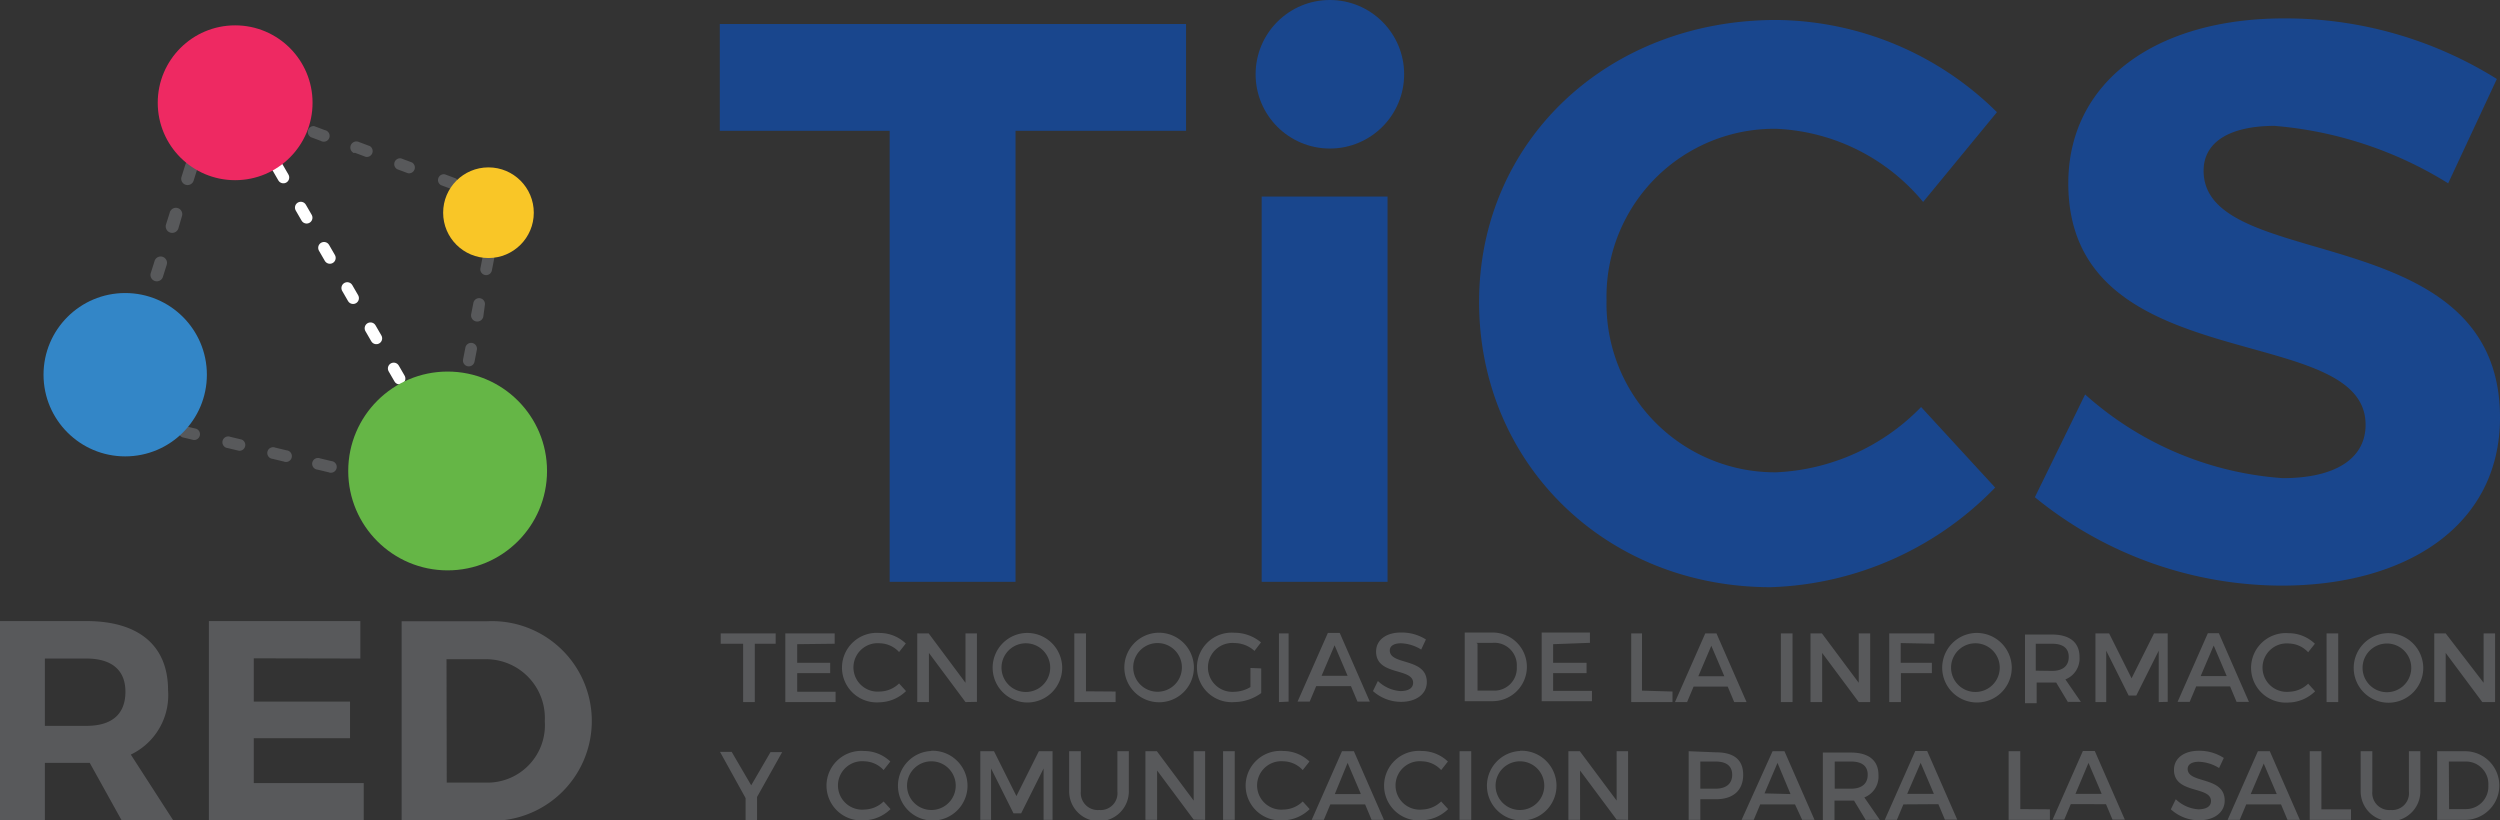 <svg xmlns="http://www.w3.org/2000/svg" viewBox="0 0 111.42 36.56"><rect x="0" y="0" width="111.42" height="36.56" fill="#333333" stroke="none"/><defs><style>.cls-1{fill:#58595b;}.cls-1,.cls-7{fill-rule:evenodd;}.cls-2{fill:none;stroke:#fff;stroke-linecap:round;stroke-linejoin:round;stroke-width:0.52px;stroke-dasharray:0.52 1.55;}.cls-3{fill:#ee2962;}.cls-4{fill:#65b646;}.cls-5{fill:#3386c7;}.cls-6{fill:#f9c627;}.cls-7,.cls-8{fill:#19468d;}</style></defs><title>Recurso 1</title><g id="Capa_2" data-name="Capa 2"><g id="Capa_1-2" data-name="Capa 1"><path class="cls-1" d="M5.45,36.56H7.72L5.83,33.63a2.93,2.93,0,0,0,1.66-2.87c0-2-1.32-3.08-3.64-3.08H0v8.88H2V34H4l1.41,2.54ZM2,32.35v-3H3.85c1.1,0,1.74.49,1.74,1.48S5,32.35,3.85,32.35Zm14.06-3V27.68H9.31v8.88h6.9V34.9H11.31v-2h4.29V31.27H11.31V29.34Zm1.84-1.66v8.88h3.69a4.45,4.45,0,1,0,.08-8.88Zm2,1.69h1.72a2.62,2.62,0,0,1,2.66,2.76,2.56,2.56,0,0,1-2.57,2.74H19.91Z"/><line class="cls-2" x1="12.37" y1="7.46" x2="17.91" y2="17.05"/><path class="cls-1" d="M21.51,11.45a.26.26,0,1,1,.51.1l-.1.51a.26.26,0,0,1-.51-.1l.1-.51Zm-.36,4.66a.26.26,0,1,1-.51-.1l.1-.51a.26.26,0,1,1,.51.1l-.1.51Zm.39-2A.26.26,0,0,1,21,14l.1-.51a.26.26,0,0,1,.51.1Z"/><path class="cls-1" d="M20.31,7.95a.26.26,0,0,1-.18.48l-.48-.18a.26.26,0,0,1,.18-.48l.48.18ZM13.84,6.1A.26.26,0,0,1,14,5.62l.48.18a.26.26,0,1,1-.18.48l-.48-.18Zm1.93.72A.26.26,0,0,1,16,6.33l.48.18a.26.26,0,0,1-.18.48l-.48-.18Zm1.93.72a.26.26,0,0,1,.18-.48l.48.18a.26.26,0,0,1-.18.48Z"/><path class="cls-1" d="M8.26,7.34a.28.28,0,0,1,.54.17l-.17.54a.28.28,0,1,1-.54-.17l.17-.54Zm-1,5a.28.28,0,0,1-.54-.17l.17-.54a.28.28,0,0,1,.54.17l-.17.54Zm.69-2.16A.28.28,0,1,1,7.4,10l.17-.54a.28.28,0,1,1,.54.17Z"/><path class="cls-1" d="M8.13,19.49a.26.26,0,0,1,.12-.5l.5.12a.26.26,0,0,1-.12.5l-.5-.12Zm6.64,1.06a.26.26,0,1,1-.12.5l-.5-.12a.26.26,0,1,1,.12-.5l.5.12Zm-2-.48a.26.26,0,1,1-.12.5l-.5-.12a.26.26,0,1,1,.12-.5l.5.12Zm-2-.48a.26.26,0,0,1-.12.5l-.5-.12a.26.26,0,1,1,.12-.5Z"/><circle class="cls-3" cx="10.48" cy="4.58" r="3.45"/><circle class="cls-4" cx="19.95" cy="20.99" r="4.43"/><circle class="cls-5" cx="5.58" cy="16.7" r="3.64"/><circle class="cls-6" cx="21.77" cy="9.48" r="2.02"/><path class="cls-1" d="M34.57,28.69v-.46H32.12v.46h1v2.6h.52v-2.6Zm2.63,0v-.46H35v3.06h2.24v-.46H35.53V30H37v-.46H35.53v-.83Zm2-.48a1.55,1.55,0,1,0,0,3.09,1.74,1.74,0,0,0,1.18-.5l-.31-.34a1.26,1.26,0,0,1-.85.36,1.08,1.08,0,1,1,0-2.15,1.2,1.2,0,0,1,.85.39l.3-.38a1.69,1.69,0,0,0-1.16-.47Zm4.34,3.07V28.23h-.51v2.2l-1.64-2.2h-.51v3.06h.52V29.1l1.63,2.19Zm2.18-3.07a1.55,1.55,0,1,0,1.62,1.54,1.56,1.56,0,0,0-1.62-1.54Zm0,.46a1.08,1.08,0,1,1,0,2.17,1.08,1.08,0,1,1,0-2.17Zm2.68,2.14V28.23h-.52v3.06h1.84v-.47Zm3.19-2.61a1.55,1.55,0,1,0,1.62,1.54,1.56,1.56,0,0,0-1.62-1.54Zm0,.46a1.08,1.08,0,1,1,0,2.17,1.08,1.08,0,1,1,0-2.17Zm4.14,1.11v.85a1.42,1.42,0,0,1-.7.21,1.09,1.09,0,1,1,0-2.17,1.33,1.33,0,0,1,.88.35l.29-.38a1.84,1.84,0,0,0-1.18-.43,1.55,1.55,0,1,0,0,3.09,2.07,2.07,0,0,0,1.19-.4V29.79Zm1.7,1.5V28.23H57v3.06Zm2.78-.69.29.69h.55l-1.34-3.06h-.53l-1.35,3.06h.54l.29-.69Zm-.2-.46H58.9l.58-1.36.58,1.36Zm2.43-1.93c-.66,0-1.11.33-1.11.85,0,1.09,1.65.71,1.65,1.39,0,.24-.21.37-.57.37a1.61,1.61,0,0,1-1-.45l-.22.45a1.88,1.88,0,0,0,1.25.48c.67,0,1.15-.34,1.15-.88,0-1.1-1.65-.74-1.65-1.41,0-.21.2-.32.5-.32a1.83,1.83,0,0,1,.9.28l.21-.45a2,2,0,0,0-1.07-.31Zm2.84,0v3.06h1.24a1.53,1.53,0,1,0,0-3.06Zm.52.46h.73a1,1,0,0,1,1.07,1.07,1,1,0,0,1-1,1.06h-.75V28.69Zm5.06,0v-.46H68.71v3.06h2.24v-.46H69.22V30h1.49v-.46H69.22v-.83Zm2.32,2.13V28.23H72.7v3.06h1.84v-.47ZM77,30.6l.29.69h.55l-1.34-3.06H76l-1.35,3.06h.54l.29-.69Zm-.2-.46H75.69l.58-1.36.58,1.36Zm3.09,1.15V28.23h-.52v3.06Zm3.46,0V28.23h-.51v2.2l-1.64-2.2h-.51v3.06h.52V29.1l1.63,2.19Zm2.86-2.6v-.46H84.2v3.06h.52V30H86.1v-.46H84.71v-.88Zm1.83-.48a1.55,1.55,0,1,0,1.62,1.54,1.56,1.56,0,0,0-1.62-1.54Zm0,.46a1.08,1.08,0,1,1,0,2.17,1.08,1.08,0,1,1,0-2.17Zm4.11,2.61h.59l-.69-1a1,1,0,0,0,.63-1c0-.66-.45-1-1.23-1H90.25v3.06h.52v-.92h.87l.56.93Zm-1.42-1.39V28.69h.73c.47,0,.74.19.74.59s-.27.62-.74.62Zm5.88,1.39V28.23H96l-1,2-1-2h-.61v3.06h.48V29l1,2h.34l1-2v2.29Zm2.78-.69.29.69h.55l-1.34-3.06H98.4l-1.35,3.06h.54l.29-.69Zm-.2-.46H98.08l.58-1.36.58,1.36ZM102,28.22a1.55,1.55,0,1,0,0,3.09,1.74,1.74,0,0,0,1.18-.5l-.31-.34a1.26,1.26,0,0,1-.85.36,1.08,1.08,0,1,1,0-2.15,1.2,1.2,0,0,1,.85.39l.3-.38a1.69,1.69,0,0,0-1.16-.47Zm2.21,3.07V28.23h-.52v3.06Zm2.17-3.07A1.55,1.55,0,1,0,108,29.76a1.56,1.56,0,0,0-1.62-1.54Zm0,.46a1.08,1.08,0,1,1,0,2.17,1.08,1.08,0,1,1,0-2.17Zm4.82,2.61V28.23h-.51v2.2L109,28.23h-.51v3.06H109V29.1l1.63,2.19ZM33.74,35.52l1.12-2h-.52L33.48,35l-.87-1.49h-.52l1.14,2.06v1h.51v-1Zm4.77-2.05a1.55,1.55,0,1,0,0,3.09,1.74,1.74,0,0,0,1.18-.5l-.31-.34a1.26,1.26,0,0,1-.85.36,1.08,1.08,0,1,1,0-2.15,1.2,1.2,0,0,1,.85.39l.3-.38a1.69,1.69,0,0,0-1.16-.47Zm3,0A1.55,1.55,0,1,0,43.12,35a1.56,1.56,0,0,0-1.62-1.54Zm0,.46a1.08,1.08,0,1,1,0,2.17,1.08,1.08,0,1,1,0-2.17Zm5.4,2.61V33.48H46.3l-1,2-1-2h-.61v3.06h.48V34.25l1,2h.34l1-2v2.29Zm3.41-3.06H49.8v1.79a.75.75,0,0,1-.81.83.76.76,0,0,1-.82-.83V33.48h-.52v1.79a1.33,1.33,0,0,0,2.66,0V33.48Zm3.39,3.06V33.48H53.2v2.2l-1.64-2.2h-.51v3.06h.52V34.34l1.63,2.19Zm1.32,0V33.48h-.52v3.06Zm2.16-3.07a1.55,1.55,0,1,0,0,3.09,1.74,1.74,0,0,0,1.18-.5l-.31-.34a1.26,1.26,0,0,1-.85.36,1.08,1.08,0,1,1,0-2.15,1.2,1.2,0,0,1,.85.39l.3-.38a1.69,1.69,0,0,0-1.16-.47Zm3.65,2.38.29.69h.55l-1.34-3.06h-.53l-1.35,3.06H59l.29-.69Zm-.2-.46H59.49L60.06,34l.58,1.36Zm2.72-1.92a1.55,1.55,0,1,0,0,3.09,1.74,1.74,0,0,0,1.18-.5l-.31-.34a1.27,1.27,0,0,1-.85.36,1.08,1.08,0,1,1,0-2.15,1.2,1.2,0,0,1,.85.39l.3-.38a1.69,1.69,0,0,0-1.16-.47Zm2.21,3.07V33.48h-.52v3.06Zm2.17-3.07A1.55,1.55,0,1,0,69.37,35a1.56,1.56,0,0,0-1.62-1.54Zm0,.46a1.08,1.08,0,1,1,0,2.17,1.08,1.08,0,1,1,0-2.17Zm4.82,2.61V33.48h-.51v2.2l-1.64-2.2h-.51v3.06h.52V34.34l1.63,2.19Zm2.7-3.06v3.06h.52v-.92h.7c.77,0,1.21-.4,1.21-1.09s-.44-1-1.21-1Zm.52.46h.68c.47,0,.74.19.74.59s-.27.62-.74.62h-.68V33.94ZM80,35.85H78.45l-.29.69h-.54L79,33.48h.53l1.34,3.06h-.55L80,35.85Zm-.2-.46L79.22,34l-.58,1.36Zm3.39,1.15h.59l-.69-1a1,1,0,0,0,.63-1c0-.66-.45-1-1.23-1H81.24v3.06h.52v-.92h.87l.56.93Zm-1.42-1.39V33.94h.73c.47,0,.74.19.74.59s-.27.62-.74.62Zm4.62.69.29.69h.55l-1.34-3.06h-.53L84,36.54h.54l.29-.69Zm-.2-.46H85L85.6,34l.58,1.36Zm3.85.68V33.48h-.52v3.06h1.84v-.47Zm3.82-.22.29.69h.55l-1.34-3.06h-.53l-1.35,3.06H92l.29-.69Zm-.2-.46H92.5L93.08,34l.58,1.36ZM98,33.46c-.66,0-1.11.33-1.11.85,0,1.09,1.65.71,1.65,1.39,0,.24-.21.37-.57.37a1.61,1.61,0,0,1-1-.45l-.22.45a1.88,1.88,0,0,0,1.25.49c.67,0,1.15-.34,1.15-.88,0-1.1-1.65-.74-1.65-1.41,0-.21.2-.32.5-.32a1.83,1.83,0,0,1,.9.28l.21-.45A2,2,0,0,0,98,33.46Zm3.66,2.39.29.69h.55l-1.34-3.06h-.53l-1.35,3.06h.54l.29-.69Zm-.2-.46h-1.15l.58-1.36.58,1.36Zm2,.68V33.48h-.52v3.06h1.84v-.47Zm4.42-2.59h-.52v1.79a.75.75,0,0,1-.81.83.76.76,0,0,1-.82-.83V33.48h-.52v1.79a1.33,1.33,0,0,0,2.66,0V33.48Zm.74,0v3.06h1.24a1.53,1.53,0,1,0,0-3.06Zm.52.46h.73A1,1,0,0,1,110.9,35a1,1,0,0,1-1,1.06h-.75Z"/><polygon class="cls-7" points="52.86 5.83 52.86 1.07 32.08 1.07 32.08 5.83 39.65 5.83 39.65 25.93 45.26 25.93 45.26 5.83 52.86 5.83"/><rect class="cls-8" x="56.23" y="8.76" width="5.61" height="17.17"/><path class="cls-7" d="M79.17.89c-7.53,0-13.25,5.4-13.25,12.57s5.61,12.71,13,12.71a14.55,14.55,0,0,0,10-4.44l-3.3-3.59a9.59,9.59,0,0,1-6.46,2.91,7.51,7.51,0,0,1-7.56-7.67,7.48,7.48,0,0,1,7.56-7.64A9,9,0,0,1,85.71,9L89,5A14.15,14.15,0,0,0,79.17.89Z"/><path class="cls-7" d="M101.8.82c-5.75,0-9.62,2.84-9.62,7.35,0,8.81,13.25,6.07,13.25,10.76,0,1.53-1.38,2.38-3.69,2.38a14.72,14.72,0,0,1-8.81-3.73l-2.24,4.58a17.45,17.45,0,0,0,11,3.94c5.5,0,9.73-2.63,9.73-7.49,0-8.95-13.21-6.39-13.21-11,0-1.35,1.28-2,3.16-2a17.34,17.34,0,0,1,7.74,2.56l2.17-4.65A17.77,17.77,0,0,0,101.8.82Z"/><circle class="cls-8" cx="59.27" cy="3.31" r="3.31"/></g></g></svg>